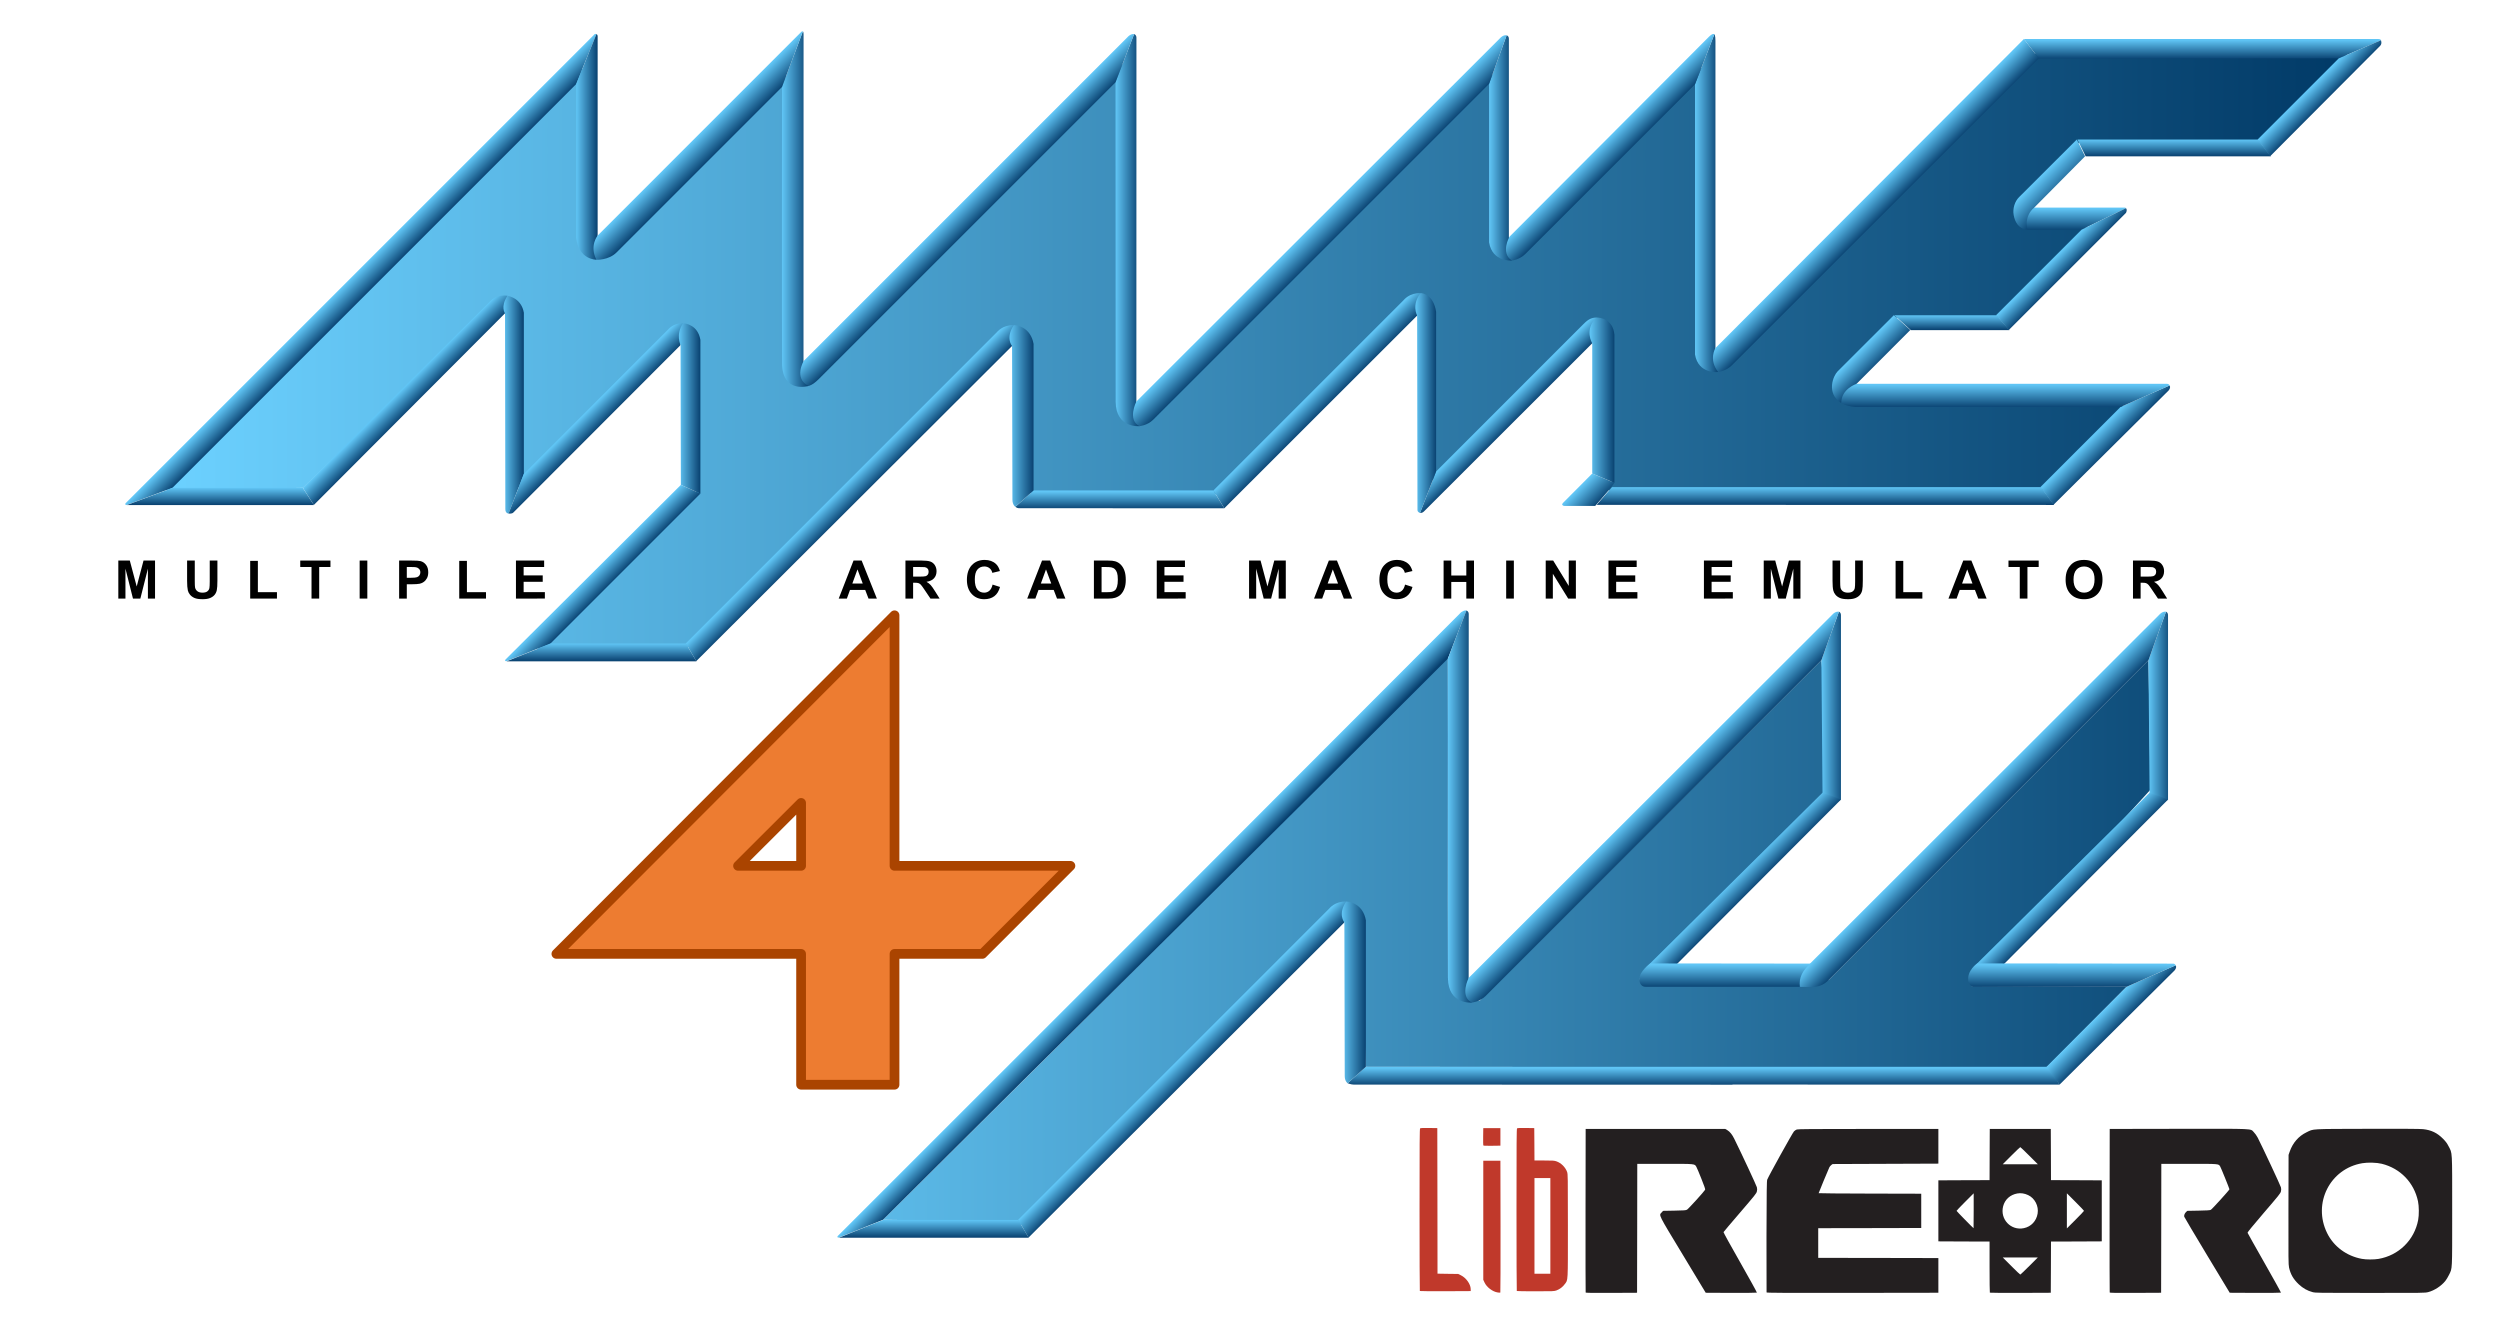 <?xml version="1.0" encoding="UTF-8" standalone="no"?>
<!-- Generator: Adobe Illustrator 16.0.3, SVG Export Plug-In . SVG Version: 6.00 Build 0)  -->

<svg
   xmlns:dc="http://purl.org/dc/elements/1.1/"
   xmlns:cc="http://creativecommons.org/ns#"
   xmlns:rdf="http://www.w3.org/1999/02/22-rdf-syntax-ns#"
   xmlns:svg="http://www.w3.org/2000/svg"
   xmlns="http://www.w3.org/2000/svg"
   xmlns:xlink="http://www.w3.org/1999/xlink"
   xmlns:sodipodi="http://sodipodi.sourceforge.net/DTD/sodipodi-0.dtd"
   xmlns:inkscape="http://www.inkscape.org/namespaces/inkscape"
   version="1.1"
   id="TEXT"
   x="0px"
   y="0px"
   width="358.937"
   height="191.317"
   viewBox="0 -0.001 358.937 191.317"
   enable-background="new 0 -0.001 566.929 157.78"
   xml:space="preserve"
   inkscape:version="0.91 r13725"
   sodipodi:docname="lr-mame4all.svg"><defs
     id="defs5611"><linearGradient
       id="SVGID_38_-9"
       gradientUnits="userSpaceOnUse"
       x1="472.92"
       y1="969.51"
       x2="472.92"
       y2="963.708"
       gradientTransform="matrix(0.819,0,0,0.819,-152.583,-533.722)"><stop
         offset="0"
         style="stop-color:#08406F"
         id="stop5537-9" /><stop
         offset="1"
         style="stop-color:#60C5F5"
         id="stop5539-8" /></linearGradient><linearGradient
       id="SVGID_37_-2"
       gradientUnits="userSpaceOnUse"
       x1="440.637"
       y1="959.675"
       x2="436.219"
       y2="955.257"
       gradientTransform="matrix(0.819,0,0,0.819,91.417,-534.424)"><stop
         offset="0"
         style="stop-color:#08406F"
         id="stop5530-2" /><stop
         offset="1"
         style="stop-color:#60C5F5"
         id="stop5532-1" /></linearGradient><linearGradient
       id="SVGID_36_-6"
       gradientUnits="userSpaceOnUse"
       x1="374.97"
       y1="967.807"
       x2="368.725"
       y2="967.807"
       gradientTransform="matrix(0.819,0,0,0.819,91.417,-534.424)"><stop
         offset="0"
         style="stop-color:#08406F"
         id="stop5523-0" /><stop
         offset="1"
         style="stop-color:#60C5F5"
         id="stop5525-1" /></linearGradient><linearGradient
       id="SVGID_35_-3"
       gradientUnits="userSpaceOnUse"
       x1="330.304"
       y1="968.519"
       x2="325.092"
       y2="968.519"
       gradientTransform="matrix(0.819,0,0,0.819,91.417,-534.424)"><stop
         offset="0"
         style="stop-color:#08406F"
         id="stop5516-8" /><stop
         offset="1"
         style="stop-color:#60C5F5"
         id="stop5518-7" /></linearGradient><linearGradient
       id="SVGID_34_-6"
       gradientUnits="userSpaceOnUse"
       x1="229.457"
       y1="971.769"
       x2="223.419"
       y2="971.769"
       gradientTransform="matrix(0.819,0,0,0.819,-18.583,-534.424)"><stop
         offset="0"
         style="stop-color:#08406F"
         id="stop5509-9" /><stop
         offset="1"
         style="stop-color:#60C5F5"
         id="stop5511-2" /></linearGradient><linearGradient
       id="SVGID_33_-8"
       gradientUnits="userSpaceOnUse"
       x1="370.804"
       y1="993.64"
       x2="366.381"
       y2="989.217"
       gradientTransform="matrix(0.819,0,0,0.819,91.417,-534.424)"><stop
         offset="0"
         style="stop-color:#08406F"
         id="stop5502-2" /><stop
         offset="1"
         style="stop-color:#60C5F5"
         id="stop5504-3" /></linearGradient><linearGradient
       id="SVGID_32_-7"
       gradientUnits="userSpaceOnUse"
       x1="349.889"
       y1="973.085"
       x2="346.38"
       y2="969.576"
       gradientTransform="matrix(0.819,0,0,0.819,92.347,-616.749)"><stop
         offset="0"
         style="stop-color:#08406F"
         id="stop5495-6" /><stop
         offset="1"
         style="stop-color:#60C5F5"
         id="stop5497-8" /></linearGradient><linearGradient
       id="SVGID_31_-1"
       gradientUnits="userSpaceOnUse"
       x1="303.028"
       y1="969.14"
       x2="299.387"
       y2="965.499"
       gradientTransform="matrix(0.818,0,0,0.773,-7.328,-517.561)"><stop
         offset="0"
         style="stop-color:#08406F"
         id="stop5488-3" /><stop
         offset="1"
         style="stop-color:#60C5F5"
         id="stop5490-0" /></linearGradient><linearGradient
       id="SVGID_30_-9"
       gradientUnits="userSpaceOnUse"
       x1="185.977"
       y1="992.33"
       x2="182.335"
       y2="988.688"
       gradientTransform="matrix(0.819,0,0,0.819,-18.583,-534.424)"><stop
         offset="0"
         style="stop-color:#08406F"
         id="stop5481-0" /><stop
         offset="1"
         style="stop-color:#60C5F5"
         id="stop5483-7" /></linearGradient><linearGradient
       id="SVGID_29_-9"
       gradientUnits="userSpaceOnUse"
       x1="486.859"
       y1="916.649"
       x2="481.745"
       y2="911.535"
       gradientTransform="matrix(0.819,0,0,0.819,91.417,-534.424)"><stop
         offset="0"
         style="stop-color:#08406F"
         id="stop5474-7" /><stop
         offset="1"
         style="stop-color:#60C5F5"
         id="stop5476-7" /></linearGradient><linearGradient
       id="SVGID_28_-4"
       gradientUnits="userSpaceOnUse"
       x1="441.837"
       y1="921.613"
       x2="437.555"
       y2="917.331"
       gradientTransform="matrix(0.819,0,0,0.819,44.44,-525.354)"><stop
         offset="0"
         style="stop-color:#08406F"
         id="stop5467-8" /><stop
         offset="1"
         style="stop-color:#60C5F5"
         id="stop5469-2" /></linearGradient><linearGradient
       id="SVGID_27_-8"
       gradientUnits="userSpaceOnUse"
       x1="499.808"
       y1="979.377"
       x2="495.849"
       y2="975.417"
       gradientTransform="matrix(0.819,0,0,0.819,-152.583,-533.722)"><stop
         offset="0"
         style="stop-color:#08406F"
         id="stop5460-8" /><stop
         offset="1"
         style="stop-color:#60C5F5"
         id="stop5462-6" /></linearGradient><linearGradient
       id="SVGID_26_-6"
       gradientUnits="userSpaceOnUse"
       x1="488.738"
       y1="935.265"
       x2="485.282"
       y2="931.809"
       gradientTransform="matrix(0.819,0,0,0.819,91.417,-534.424)"><stop
         offset="0"
         style="stop-color:#08406F"
         id="stop5453-2" /><stop
         offset="1"
         style="stop-color:#60C5F5"
         id="stop5455-0" /></linearGradient><linearGradient
       id="SVGID_25_-5"
       gradientUnits="userSpaceOnUse"
       x1="376.971"
       y1="906.861"
       x2="372.763"
       y2="902.653"
       gradientTransform="matrix(0.819,0,0,0.819,-10.676,-544.424)"><stop
         offset="0"
         style="stop-color:#08406F"
         id="stop5446-3" /><stop
         offset="1"
         style="stop-color:#60C5F5"
         id="stop5448-8" /></linearGradient><linearGradient
       id="SVGID_24_-5"
       gradientUnits="userSpaceOnUse"
       x1="304.316"
       y1="927.81"
       x2="299.932"
       y2="923.426"
       gradientTransform="matrix(0.819,0,0,0.819,-18.583,-534.424)"><stop
         offset="0"
         style="stop-color:#08406F"
         id="stop5439-8" /><stop
         offset="1"
         style="stop-color:#60C5F5"
         id="stop5441-6" /></linearGradient><linearGradient
       id="SVGID_23_-7"
       gradientUnits="userSpaceOnUse"
       x1="215.846"
       y1="922.321"
       x2="211.688"
       y2="918.164"
       gradientTransform="matrix(0.819,0,0,0.819,-18.583,-534.424)"><stop
         offset="0"
         style="stop-color:#08406F"
         id="stop5432-9" /><stop
         offset="1"
         style="stop-color:#60C5F5"
         id="stop5434-4" /></linearGradient><linearGradient
       id="SVGID_22_-1"
       gradientUnits="userSpaceOnUse"
       x1="148.777"
       y1="907.01"
       x2="144.289"
       y2="902.522"
       gradientTransform="matrix(0.819,0,0,0.819,-18.583,-534.424)"><stop
         offset="0"
         style="stop-color:#08406F"
         id="stop5425-8" /><stop
         offset="1"
         style="stop-color:#60C5F5"
         id="stop5427-5" /></linearGradient><linearGradient
       id="SVGID_21_-8"
       gradientUnits="userSpaceOnUse"
       x1="145.994"
       y1="969.879"
       x2="140.596"
       y2="969.879"
       gradientTransform="matrix(0.819,0,0,0.819,-18.583,-534.424)"><stop
         offset="0"
         style="stop-color:#08406F"
         id="stop5418-4" /><stop
         offset="1"
         style="stop-color:#60C5F5"
         id="stop5420-2" /></linearGradient><linearGradient
       id="SVGID_19_-4"
       gradientUnits="userSpaceOnUse"
       x1="121.249"
       y1="973.838"
       x2="117.696"
       y2="970.286"
       gradientTransform="matrix(0.819,0,0,0.819,-18.583,-534.424)"><stop
         offset="0"
         style="stop-color:#08406F"
         id="stop5404-0" /><stop
         offset="1"
         style="stop-color:#60C5F5"
         id="stop5406-1" /></linearGradient><linearGradient
       id="SVGID_18_-3"
       gradientUnits="userSpaceOnUse"
       x1="101.765"
       y1="968.938"
       x2="96.654"
       y2="968.938"
       gradientTransform="matrix(0.819,0,0,0.819,-18.583,-534.424)"><stop
         offset="0"
         style="stop-color:#08406F"
         id="stop5397-4" /><stop
         offset="1"
         style="stop-color:#60C5F5"
         id="stop5399-0" /></linearGradient><linearGradient
       id="SVGID_17_-1"
       gradientUnits="userSpaceOnUse"
       x1="400.96"
       y1="918.446"
       x2="395.164"
       y2="918.446"
       gradientTransform="matrix(0.819,0,0,0.819,91.417,-534.424)"><stop
         offset="0"
         style="stop-color:#08406F"
         id="stop5390-6" /><stop
         offset="1"
         style="stop-color:#60C5F5"
         id="stop5392-1" /></linearGradient><linearGradient
       id="SVGID_16_-1"
       gradientUnits="userSpaceOnUse"
       x1="349.277"
       y1="904.625"
       x2="343.576"
       y2="904.625"
       gradientTransform="matrix(0.819,0,0,0.819,-18.583,-534.424)"><stop
         offset="0"
         style="stop-color:#08406F"
         id="stop5383-0" /><stop
         offset="1"
         style="stop-color:#60C5F5"
         id="stop5385-4" /></linearGradient><linearGradient
       id="SVGID_15_-5"
       gradientUnits="userSpaceOnUse"
       x1="255.988"
       y1="925.216"
       x2="249.995"
       y2="925.216"
       gradientTransform="matrix(0.819,0,0,0.819,-18.583,-534.424)"><stop
         offset="0"
         style="stop-color:#08406F"
         id="stop5376-4" /><stop
         offset="1"
         style="stop-color:#60C5F5"
         id="stop5378-5" /></linearGradient><linearGradient
       id="SVGID_14_-3"
       gradientUnits="userSpaceOnUse"
       x1="173.081"
       y1="919.961"
       x2="166.421"
       y2="919.961"
       gradientTransform="matrix(0.819,0,0,0.819,-18.583,-534.424)"><stop
         offset="0"
         style="stop-color:#08406F"
         id="stop5369-5" /><stop
         offset="1"
         style="stop-color:#60C5F5"
         id="stop5371-5" /></linearGradient><linearGradient
       id="SVGID_13_-3"
       gradientUnits="userSpaceOnUse"
       x1="120.255"
       y1="904.369"
       x2="114.889"
       y2="904.369"
       gradientTransform="matrix(0.819,0,0,0.819,-18.583,-534.424)"><stop
         offset="0"
         style="stop-color:#08406F"
         id="stop5362-2" /><stop
         offset="1"
         style="stop-color:#60C5F5"
         id="stop5364-6" /></linearGradient><linearGradient
       id="SVGID_11_-4"
       gradientUnits="userSpaceOnUse"
       x1="490.161"
       y1="925.111"
       x2="490.161"
       y2="919.557"
       gradientTransform="matrix(0.819,0,0,0.819,-18.583,-534.424)"><stop
         offset="0"
         style="stop-color:#08406F"
         id="stop5348-3" /><stop
         offset="1"
         style="stop-color:#60C5F5"
         id="stop5350-3" /></linearGradient><linearGradient
       id="linearGradient6314"
       gradientUnits="userSpaceOnUse"
       x1="459.37"
       y1="950.231"
       x2="459.37"
       y2="946.512"
       gradientTransform="translate(-0.18,-875.41)"><stop
         offset="0"
         style="stop-color:#08406F"
         id="stop5341-4" /><stop
         offset="1"
         style="stop-color:#60C5F5"
         id="stop5343-5" /></linearGradient><linearGradient
       id="linearGradient6318"
       gradientUnits="userSpaceOnUse"
       x1="515.013"
       y1="906.715"
       x2="515.013"
       y2="902.505"
       gradientTransform="translate(-0.18,-875.41)"><stop
         offset="0"
         style="stop-color:#08406F"
         id="stop5334-6" /><stop
         offset="1"
         style="stop-color:#60C5F5"
         id="stop5336-7" /></linearGradient><linearGradient
       id="SVGID_7_-7"
       gradientUnits="userSpaceOnUse"
       x1="251.065"
       y1="994.894"
       x2="251.065"
       y2="990.416"
       gradientTransform="matrix(1.508,0,0,0.819,-173.695,-534.424)"><stop
         offset="0"
         style="stop-color:#08406F"
         id="stop5320-6" /><stop
         offset="1"
         style="stop-color:#60C5F5"
         id="stop5322-3" /></linearGradient><linearGradient
       id="linearGradient6325"
       gradientUnits="userSpaceOnUse"
       x1="427.694"
       y1="994.023"
       x2="427.694"
       y2="989.557"
       gradientTransform="translate(-0.18,-875.41)"><stop
         offset="0"
         style="stop-color:#08406F"
         id="stop5313-0" /><stop
         offset="1"
         style="stop-color:#60C5F5"
         id="stop5315-0" /></linearGradient><linearGradient
       id="linearGradient6329"
       gradientUnits="userSpaceOnUse"
       x1="121.186"
       y1="1033.182"
       x2="121.186"
       y2="1028.725"
       gradientTransform="translate(-0.18,-875.41)"><stop
         offset="0"
         style="stop-color:#08406F"
         id="stop5306-9" /><stop
         offset="1"
         style="stop-color:#60C5F5"
         id="stop5308-9" /></linearGradient><linearGradient
       id="SVGID_3_-3"
       gradientUnits="userSpaceOnUse"
       x1="123.295"
       y1="1013.91"
       x2="119.67"
       y2="1010.285"
       gradientTransform="matrix(0.819,0,0,0.819,-18.583,-534.423)"><stop
         offset="0"
         style="stop-color:#08406F"
         id="stop5292-4" /><stop
         offset="1"
         style="stop-color:#60C5F5"
         id="stop5294-5" /></linearGradient><linearGradient
       inkscape:collect="always"
       xlink:href="#SVGID_5_"
       id="linearGradient6392"
       gradientUnits="userSpaceOnUse"
       gradientTransform="translate(-0.18,-875.41)"
       x1="121.186"
       y1="1033.182"
       x2="121.186"
       y2="1028.725" /><linearGradient
       id="SVGID_16_-1-2"
       gradientUnits="userSpaceOnUse"
       x1="349.277"
       y1="904.625"
       x2="343.576"
       y2="904.625"
       gradientTransform="matrix(0.819,0,0,0.819,45.223,-535.015)"><stop
         offset="0"
         style="stop-color:#08406F"
         id="stop5383-0-8" /><stop
         offset="1"
         style="stop-color:#60C5F5"
         id="stop5385-4-0" /></linearGradient><linearGradient
       id="SVGID_24_-5-1"
       gradientUnits="userSpaceOnUse"
       x1="304.316"
       y1="927.81"
       x2="299.932"
       y2="923.426"
       gradientTransform="matrix(0.819,0,0,0.819,45.223,-535.015)"><stop
         offset="0"
         style="stop-color:#08406F"
         id="stop5439-8-7" /><stop
         offset="1"
         style="stop-color:#60C5F5"
         id="stop5441-6-6" /></linearGradient><linearGradient
       id="SVGID_31_-1-3"
       gradientUnits="userSpaceOnUse"
       x1="303.028"
       y1="969.14"
       x2="299.387"
       y2="965.499"
       gradientTransform="matrix(0.819,0,0,0.819,45.223,-535.015)"><stop
         offset="0"
         style="stop-color:#08406F"
         id="stop5488-3-7" /><stop
         offset="1"
         style="stop-color:#60C5F5"
         id="stop5490-0-3" /></linearGradient><linearGradient
       id="SVGID_24_-5-2"
       gradientUnits="userSpaceOnUse"
       x1="304.316"
       y1="927.81"
       x2="299.932"
       y2="923.426"
       gradientTransform="matrix(0.819,0,0,0.819,-114.023,-515.894)"><stop
         offset="0"
         style="stop-color:#08406F"
         id="stop5439-8-76" /><stop
         offset="1"
         style="stop-color:#60C5F5"
         id="stop5441-6-0" /></linearGradient><linearGradient
       id="SVGID_3_-38"
       gradientUnits="userSpaceOnUse"
       x1="123.295"
       y1="1013.91"
       x2="119.67"
       y2="1010.285"
       gradientTransform="matrix(0.819,0,0,0.819,153.288,-590.296)"><stop
         offset="0"
         style="stop-color:#08406F"
         id="stop5292-9" /><stop
         offset="1"
         style="stop-color:#60C5F5"
         id="stop5294-0" /></linearGradient><linearGradient
       id="SVGID_3_-3-1"
       gradientUnits="userSpaceOnUse"
       x1="123.295"
       y1="1013.91"
       x2="119.67"
       y2="1010.285"
       gradientTransform="matrix(0.819,0,0,0.819,86.716,-562.894)"><stop
         offset="0"
         style="stop-color:#08406F"
         id="stop5292-4-6" /><stop
         offset="1"
         style="stop-color:#60C5F5"
         id="stop5294-5-6" /></linearGradient><linearGradient
       id="SVGID_30_-9-3"
       gradientUnits="userSpaceOnUse"
       x1="185.977"
       y1="992.33"
       x2="182.335"
       y2="988.688"
       gradientTransform="matrix(0.819,0,0,0.819,86.716,-562.894)"><stop
         offset="0"
         style="stop-color:#08406F"
         id="stop5481-0-4" /><stop
         offset="1"
         style="stop-color:#60C5F5"
         id="stop5483-7-7" /></linearGradient><linearGradient
       inkscape:collect="always"
       xlink:href="#SVGID_16_-1"
       id="linearGradient4554"
       gradientUnits="userSpaceOnUse"
       gradientTransform="matrix(0.819,0,0,0.819,48.498,-534.424)"
       x1="349.277"
       y1="904.625"
       x2="343.576"
       y2="904.625" /><linearGradient
       inkscape:collect="always"
       xlink:href="#SVGID_24_-5"
       id="linearGradient4556"
       gradientUnits="userSpaceOnUse"
       gradientTransform="matrix(0.819,0,0,0.819,48.498,-534.424)"
       x1="304.316"
       y1="927.81"
       x2="299.932"
       y2="923.426" /><linearGradient
       inkscape:collect="always"
       xlink:href="#SVGID_30_-9-3"
       id="linearGradient4558"
       gradientUnits="userSpaceOnUse"
       gradientTransform="matrix(0.819,0,0,0.819,153.798,-562.894)"
       x1="185.977"
       y1="992.33"
       x2="182.335"
       y2="988.688" /><linearGradient
       inkscape:collect="always"
       xlink:href="#SVGID_27_-8"
       id="linearGradient4560"
       gradientUnits="userSpaceOnUse"
       gradientTransform="matrix(0.819,0,0,0.819,-85.502,-533.722)"
       x1="499.808"
       y1="979.377"
       x2="495.849"
       y2="975.417" /><linearGradient
       inkscape:collect="always"
       xlink:href="#SVGID_38_-9"
       id="linearGradient4562"
       gradientUnits="userSpaceOnUse"
       gradientTransform="matrix(0.819,0,0,0.819,-85.502,-533.722)"
       x1="472.92"
       y1="969.51"
       x2="472.92"
       y2="963.708" /><linearGradient
       inkscape:collect="always"
       xlink:href="#SVGID_16_-1"
       id="linearGradient4835"
       gradientUnits="userSpaceOnUse"
       gradientTransform="matrix(0.819,0,0,0.819,-18.583,-534.424)"
       x1="349.277"
       y1="904.625"
       x2="343.576"
       y2="904.625" /><linearGradient
       inkscape:collect="always"
       xlink:href="#SVGID_24_-5"
       id="linearGradient4837"
       gradientUnits="userSpaceOnUse"
       gradientTransform="matrix(0.819,0,0,0.819,-18.583,-534.424)"
       x1="304.316"
       y1="927.81"
       x2="299.932"
       y2="923.426" /><linearGradient
       inkscape:collect="always"
       xlink:href="#SVGID_30_-9-3"
       id="linearGradient4839"
       gradientUnits="userSpaceOnUse"
       gradientTransform="matrix(0.819,0,0,0.819,86.716,-562.894)"
       x1="185.977"
       y1="992.33"
       x2="182.335"
       y2="988.688" /><linearGradient
       inkscape:collect="always"
       xlink:href="#SVGID_38_-9"
       id="linearGradient4841"
       gradientUnits="userSpaceOnUse"
       gradientTransform="matrix(0.819,0,0,0.819,-152.583,-533.722)"
       x1="472.92"
       y1="969.51"
       x2="472.92"
       y2="963.708" /><linearGradient
       id="linearGradient4864"
       gradientUnits="userSpaceOnUse"
       x1="558.128"
       y1="955.598"
       x2="11.77"
       y2="955.598"
       gradientTransform="translate(-0.18,-875.41)"><stop
         offset="0"
         style="stop-color:#013A67"
         id="stop5278-2" /><stop
         offset="1"
         style="stop-color:#6CD1FF"
         id="stop5280-8" /></linearGradient><linearGradient
       id="SVGID_1_-1"
       gradientUnits="userSpaceOnUse"
       x1="558.128"
       y1="955.598"
       x2="11.77"
       y2="955.598"
       gradientTransform="translate(-69.187,-1066.544)"><stop
         offset="0"
         style="stop-color:#013A67"
         id="stop5278-9" /><stop
         offset="1"
         style="stop-color:#6CD1FF"
         id="stop5280-9" /></linearGradient><linearGradient
       inkscape:collect="always"
       xlink:href="#SVGID_1_"
       id="linearGradient4995"
       gradientUnits="userSpaceOnUse"
       gradientTransform="translate(-0.18,-875.41)"
       x1="558.128"
       y1="955.598"
       x2="11.77"
       y2="955.598" /><linearGradient
       inkscape:collect="always"
       xlink:href="#SVGID_5_"
       id="linearGradient4997"
       gradientUnits="userSpaceOnUse"
       gradientTransform="translate(-0.18,-875.41)"
       x1="121.186"
       y1="1033.182"
       x2="121.186"
       y2="1028.725" /><linearGradient
       inkscape:collect="always"
       xlink:href="#SVGID_1_"
       id="linearGradient4999"
       gradientUnits="userSpaceOnUse"
       gradientTransform="translate(-0.18,-875.41)"
       x1="376.416"
       y1="955.598"
       x2="11.77"
       y2="955.598" /></defs><sodipodi:namedview
     pagecolor="#ffffff"
     bordercolor="#666666"
     borderopacity="1"
     objecttolerance="10"
     gridtolerance="10"
     guidetolerance="10"
     inkscape:pageopacity="0"
     inkscape:pageshadow="2"
     inkscape:window-width="1920"
     inkscape:window-height="1137"
     id="namedview5609"
     showgrid="false"
     inkscape:zoom="1.6344545"
     inkscape:cx="207.40165"
     inkscape:cy="-58.145779"
     inkscape:window-x="-8"
     inkscape:window-y="-8"
     inkscape:window-maximized="1"
     inkscape:current-layer="TEXT"
     showguides="false"
     inkscape:object-paths="true"
     inkscape:object-nodes="true"
     inkscape:snap-smooth-nodes="true"
     fit-margin-top="0"
     fit-margin-left="0"
     fit-margin-right="0"
     fit-margin-bottom="0" /><linearGradient
     id="SVGID_1_"
     gradientUnits="userSpaceOnUse"
     x1="558.128"
     y1="955.598"
     x2="11.77"
     y2="955.598"
     gradientTransform="translate(-0.18,-875.41)"><stop
       offset="0"
       style="stop-color:#013A67"
       id="stop5278" /><stop
       offset="1"
       style="stop-color:#6CD1FF"
       id="stop5280" /></linearGradient><linearGradient
     id="SVGID_2_"
     gradientUnits="userSpaceOnUse"
     x1="64.71"
     y1="938.789"
     x2="60.765"
     y2="934.845"
     gradientTransform="matrix(0.819,0,0,0.819,100.437,-690.315)"><stop
       offset="0"
       style="stop-color:#08406F"
       id="stop5285" /><stop
       offset="1"
       style="stop-color:#60C5F5"
       id="stop5287" /></linearGradient><linearGradient
     id="SVGID_3_"
     gradientUnits="userSpaceOnUse"
     x1="123.295"
     y1="1013.91"
     x2="119.67"
     y2="1010.285"
     gradientTransform="matrix(0.819,0,0,0.819,100.437,-690.315)"><stop
       offset="0"
       style="stop-color:#08406F"
       id="stop5292" /><stop
       offset="1"
       style="stop-color:#60C5F5"
       id="stop5294" /></linearGradient><linearGradient
     id="SVGID_4_"
     gradientUnits="userSpaceOnUse"
     x1="25.724"
     y1="994.051"
     x2="25.724"
     y2="989.738"
     gradientTransform="translate(-0.18,-875.41)"><stop
       offset="0"
       style="stop-color:#08406F"
       id="stop5299" /><stop
       offset="1"
       style="stop-color:#60C5F5"
       id="stop5301" /></linearGradient><linearGradient
     id="SVGID_5_"
     gradientUnits="userSpaceOnUse"
     x1="121.186"
     y1="1033.182"
     x2="121.186"
     y2="1028.725"
     gradientTransform="translate(-0.18,-875.41)"><stop
       offset="0"
       style="stop-color:#08406F"
       id="stop5306" /><stop
       offset="1"
       style="stop-color:#60C5F5"
       id="stop5308" /></linearGradient><linearGradient
     id="SVGID_6_"
     gradientUnits="userSpaceOnUse"
     x1="427.694"
     y1="994.023"
     x2="427.694"
     y2="989.557"
     gradientTransform="translate(-0.18,-875.41)"><stop
       offset="0"
       style="stop-color:#08406F"
       id="stop5313" /><stop
       offset="1"
       style="stop-color:#60C5F5"
       id="stop5315" /></linearGradient><linearGradient
     id="SVGID_7_"
     gradientUnits="userSpaceOnUse"
     x1="251.065"
     y1="994.894"
     x2="251.065"
     y2="990.416"
     gradientTransform="matrix(0.819,0,0,0.819,100.437,-690.315)"><stop
       offset="0"
       style="stop-color:#08406F"
       id="stop5320" /><stop
       offset="1"
       style="stop-color:#60C5F5"
       id="stop5322" /></linearGradient><linearGradient
     id="SVGID_8_"
     gradientUnits="userSpaceOnUse"
     x1="522.281"
     y1="882.188"
     x2="522.281"
     y2="877.324"
     gradientTransform="matrix(0.819,0,0,0.819,100.437,-690.315)"><stop
       offset="0"
       style="stop-color:#08406F"
       id="stop5327" /><stop
       offset="1"
       style="stop-color:#60C5F5"
       id="stop5329" /></linearGradient><linearGradient
     id="SVGID_9_"
     gradientUnits="userSpaceOnUse"
     x1="515.013"
     y1="906.715"
     x2="515.013"
     y2="902.505"
     gradientTransform="translate(-0.18,-875.41)"><stop
       offset="0"
       style="stop-color:#08406F"
       id="stop5334" /><stop
       offset="1"
       style="stop-color:#60C5F5"
       id="stop5336" /></linearGradient><linearGradient
     id="SVGID_10_"
     gradientUnits="userSpaceOnUse"
     x1="459.37"
     y1="950.231"
     x2="459.37"
     y2="946.512"
     gradientTransform="translate(-0.18,-875.41)"><stop
       offset="0"
       style="stop-color:#08406F"
       id="stop5341" /><stop
       offset="1"
       style="stop-color:#60C5F5"
       id="stop5343" /></linearGradient><linearGradient
     id="SVGID_11_"
     gradientUnits="userSpaceOnUse"
     x1="490.161"
     y1="925.111"
     x2="490.161"
     y2="919.557"
     gradientTransform="matrix(0.819,0,0,0.819,100.437,-690.315)"><stop
       offset="0"
       style="stop-color:#08406F"
       id="stop5348" /><stop
       offset="1"
       style="stop-color:#60C5F5"
       id="stop5350" /></linearGradient><linearGradient
     id="SVGID_12_"
     gradientUnits="userSpaceOnUse"
     x1="74.389"
     y1="968.825"
     x2="70.846"
     y2="965.282"
     gradientTransform="matrix(0.819,0,0,0.819,100.437,-690.315)"><stop
       offset="0"
       style="stop-color:#08406F"
       id="stop5355" /><stop
       offset="1"
       style="stop-color:#60C5F5"
       id="stop5357" /></linearGradient><linearGradient
     id="SVGID_13_"
     gradientUnits="userSpaceOnUse"
     x1="120.255"
     y1="904.369"
     x2="114.889"
     y2="904.369"
     gradientTransform="matrix(0.819,0,0,0.819,100.437,-690.315)"><stop
       offset="0"
       style="stop-color:#08406F"
       id="stop5362" /><stop
       offset="1"
       style="stop-color:#60C5F5"
       id="stop5364" /></linearGradient><linearGradient
     id="SVGID_14_"
     gradientUnits="userSpaceOnUse"
     x1="173.081"
     y1="919.961"
     x2="166.421"
     y2="919.961"
     gradientTransform="matrix(0.819,0,0,0.819,100.437,-690.315)"><stop
       offset="0"
       style="stop-color:#08406F"
       id="stop5369" /><stop
       offset="1"
       style="stop-color:#60C5F5"
       id="stop5371" /></linearGradient><linearGradient
     id="SVGID_15_"
     gradientUnits="userSpaceOnUse"
     x1="255.988"
     y1="925.216"
     x2="249.995"
     y2="925.216"
     gradientTransform="matrix(0.819,0,0,0.819,100.437,-690.315)"><stop
       offset="0"
       style="stop-color:#08406F"
       id="stop5376" /><stop
       offset="1"
       style="stop-color:#60C5F5"
       id="stop5378" /></linearGradient><linearGradient
     id="SVGID_16_"
     gradientUnits="userSpaceOnUse"
     x1="349.277"
     y1="904.625"
     x2="343.576"
     y2="904.625"
     gradientTransform="matrix(0.819,0,0,0.819,100.437,-690.315)"><stop
       offset="0"
       style="stop-color:#08406F"
       id="stop5383" /><stop
       offset="1"
       style="stop-color:#60C5F5"
       id="stop5385" /></linearGradient><linearGradient
     id="SVGID_17_"
     gradientUnits="userSpaceOnUse"
     x1="400.96"
     y1="918.446"
     x2="395.164"
     y2="918.446"
     gradientTransform="matrix(0.819,0,0,0.819,100.437,-690.315)"><stop
       offset="0"
       style="stop-color:#08406F"
       id="stop5390" /><stop
       offset="1"
       style="stop-color:#60C5F5"
       id="stop5392" /></linearGradient><linearGradient
     id="SVGID_18_"
     gradientUnits="userSpaceOnUse"
     x1="101.765"
     y1="968.938"
     x2="96.654"
     y2="968.938"
     gradientTransform="matrix(0.819,0,0,0.819,100.437,-690.315)"><stop
       offset="0"
       style="stop-color:#08406F"
       id="stop5397" /><stop
       offset="1"
       style="stop-color:#60C5F5"
       id="stop5399" /></linearGradient><linearGradient
     id="SVGID_19_"
     gradientUnits="userSpaceOnUse"
     x1="121.249"
     y1="973.838"
     x2="117.696"
     y2="970.286"
     gradientTransform="matrix(0.819,0,0,0.819,100.437,-690.315)"><stop
       offset="0"
       style="stop-color:#08406F"
       id="stop5404" /><stop
       offset="1"
       style="stop-color:#60C5F5"
       id="stop5406" /></linearGradient><linearGradient
     id="SVGID_20_"
     gradientUnits="userSpaceOnUse"
     x1="553.436"
     y1="892.5"
     x2="549.767"
     y2="888.831"
     gradientTransform="matrix(0.819,0,0,0.819,100.437,-690.315)"><stop
       offset="0"
       style="stop-color:#08406F"
       id="stop5411" /><stop
       offset="1"
       style="stop-color:#60C5F5"
       id="stop5413" /></linearGradient><linearGradient
     id="SVGID_21_"
     gradientUnits="userSpaceOnUse"
     x1="145.994"
     y1="969.879"
     x2="140.596"
     y2="969.879"
     gradientTransform="matrix(0.819,0,0,0.819,100.437,-690.315)"><stop
       offset="0"
       style="stop-color:#08406F"
       id="stop5418" /><stop
       offset="1"
       style="stop-color:#60C5F5"
       id="stop5420" /></linearGradient><linearGradient
     id="SVGID_22_"
     gradientUnits="userSpaceOnUse"
     x1="148.777"
     y1="907.01"
     x2="144.289"
     y2="902.522"
     gradientTransform="matrix(0.819,0,0,0.819,100.437,-690.315)"><stop
       offset="0"
       style="stop-color:#08406F"
       id="stop5425" /><stop
       offset="1"
       style="stop-color:#60C5F5"
       id="stop5427" /></linearGradient><linearGradient
     id="SVGID_23_"
     gradientUnits="userSpaceOnUse"
     x1="215.846"
     y1="922.321"
     x2="211.688"
     y2="918.164"
     gradientTransform="matrix(0.819,0,0,0.819,100.437,-690.315)"><stop
       offset="0"
       style="stop-color:#08406F"
       id="stop5432" /><stop
       offset="1"
       style="stop-color:#60C5F5"
       id="stop5434" /></linearGradient><linearGradient
     id="SVGID_24_"
     gradientUnits="userSpaceOnUse"
     x1="304.316"
     y1="927.81"
     x2="299.932"
     y2="923.426"
     gradientTransform="matrix(0.819,0,0,0.819,100.437,-690.315)"><stop
       offset="0"
       style="stop-color:#08406F"
       id="stop5439" /><stop
       offset="1"
       style="stop-color:#60C5F5"
       id="stop5441" /></linearGradient><linearGradient
     id="SVGID_25_"
     gradientUnits="userSpaceOnUse"
     x1="376.971"
     y1="906.861"
     x2="372.763"
     y2="902.653"
     gradientTransform="matrix(0.819,0,0,0.819,100.437,-690.315)"><stop
       offset="0"
       style="stop-color:#08406F"
       id="stop5446" /><stop
       offset="1"
       style="stop-color:#60C5F5"
       id="stop5448" /></linearGradient><linearGradient
     id="SVGID_26_"
     gradientUnits="userSpaceOnUse"
     x1="488.738"
     y1="935.265"
     x2="485.282"
     y2="931.809"
     gradientTransform="matrix(0.819,0,0,0.819,100.437,-690.315)"><stop
       offset="0"
       style="stop-color:#08406F"
       id="stop5453" /><stop
       offset="1"
       style="stop-color:#60C5F5"
       id="stop5455" /></linearGradient><linearGradient
     id="SVGID_27_"
     gradientUnits="userSpaceOnUse"
     x1="499.808"
     y1="979.377"
     x2="495.849"
     y2="975.417"
     gradientTransform="matrix(0.819,0,0,0.819,100.437,-690.315)"><stop
       offset="0"
       style="stop-color:#08406F"
       id="stop5460" /><stop
       offset="1"
       style="stop-color:#60C5F5"
       id="stop5462" /></linearGradient><linearGradient
     id="SVGID_28_"
     gradientUnits="userSpaceOnUse"
     x1="441.837"
     y1="921.613"
     x2="437.555"
     y2="917.331"
     gradientTransform="matrix(0.819,0,0,0.819,100.437,-690.315)"><stop
       offset="0"
       style="stop-color:#08406F"
       id="stop5467" /><stop
       offset="1"
       style="stop-color:#60C5F5"
       id="stop5469" /></linearGradient><linearGradient
     id="SVGID_29_"
     gradientUnits="userSpaceOnUse"
     x1="486.859"
     y1="916.649"
     x2="481.745"
     y2="911.535"
     gradientTransform="matrix(0.819,0,0,0.819,100.437,-690.315)"><stop
       offset="0"
       style="stop-color:#08406F"
       id="stop5474" /><stop
       offset="1"
       style="stop-color:#60C5F5"
       id="stop5476" /></linearGradient><linearGradient
     id="SVGID_30_"
     gradientUnits="userSpaceOnUse"
     x1="185.977"
     y1="992.33"
     x2="182.335"
     y2="988.688"
     gradientTransform="matrix(0.819,0,0,0.819,100.437,-690.315)"><stop
       offset="0"
       style="stop-color:#08406F"
       id="stop5481" /><stop
       offset="1"
       style="stop-color:#60C5F5"
       id="stop5483" /></linearGradient><linearGradient
     id="SVGID_31_"
     gradientUnits="userSpaceOnUse"
     x1="303.028"
     y1="969.14"
     x2="299.387"
     y2="965.499"
     gradientTransform="matrix(0.819,0,0,0.819,100.437,-690.315)"><stop
       offset="0"
       style="stop-color:#08406F"
       id="stop5488" /><stop
       offset="1"
       style="stop-color:#60C5F5"
       id="stop5490" /></linearGradient><linearGradient
     id="SVGID_32_"
     gradientUnits="userSpaceOnUse"
     x1="349.889"
     y1="973.085"
     x2="346.38"
     y2="969.576"
     gradientTransform="matrix(0.819,0,0,0.819,100.437,-690.315)"><stop
       offset="0"
       style="stop-color:#08406F"
       id="stop5495" /><stop
       offset="1"
       style="stop-color:#60C5F5"
       id="stop5497" /></linearGradient><linearGradient
     id="SVGID_33_"
     gradientUnits="userSpaceOnUse"
     x1="370.804"
     y1="993.64"
     x2="366.381"
     y2="989.217"
     gradientTransform="matrix(0.819,0,0,0.819,100.437,-690.315)"><stop
       offset="0"
       style="stop-color:#08406F"
       id="stop5502" /><stop
       offset="1"
       style="stop-color:#60C5F5"
       id="stop5504" /></linearGradient><linearGradient
     id="SVGID_34_"
     gradientUnits="userSpaceOnUse"
     x1="229.457"
     y1="971.769"
     x2="223.419"
     y2="971.769"
     gradientTransform="matrix(0.819,0,0,0.819,100.437,-690.315)"><stop
       offset="0"
       style="stop-color:#08406F"
       id="stop5509" /><stop
       offset="1"
       style="stop-color:#60C5F5"
       id="stop5511" /></linearGradient><linearGradient
     id="SVGID_35_"
     gradientUnits="userSpaceOnUse"
     x1="330.304"
     y1="968.519"
     x2="325.092"
     y2="968.519"
     gradientTransform="matrix(0.819,0,0,0.819,100.437,-690.315)"><stop
       offset="0"
       style="stop-color:#08406F"
       id="stop5516" /><stop
       offset="1"
       style="stop-color:#60C5F5"
       id="stop5518" /></linearGradient><linearGradient
     id="SVGID_36_"
     gradientUnits="userSpaceOnUse"
     x1="374.97"
     y1="967.807"
     x2="368.725"
     y2="967.807"
     gradientTransform="matrix(0.819,0,0,0.819,100.437,-690.315)"><stop
       offset="0"
       style="stop-color:#08406F"
       id="stop5523" /><stop
       offset="1"
       style="stop-color:#60C5F5"
       id="stop5525" /></linearGradient><linearGradient
     id="SVGID_37_"
     gradientUnits="userSpaceOnUse"
     x1="440.637"
     y1="959.675"
     x2="436.219"
     y2="955.257"
     gradientTransform="matrix(0.819,0,0,0.819,100.437,-690.315)"><stop
       offset="0"
       style="stop-color:#08406F"
       id="stop5530" /><stop
       offset="1"
       style="stop-color:#60C5F5"
       id="stop5532" /></linearGradient><linearGradient
     id="SVGID_38_"
     gradientUnits="userSpaceOnUse"
     x1="472.92"
     y1="969.51"
     x2="472.92"
     y2="963.708"
     gradientTransform="matrix(0.819,0,0,0.819,100.437,-690.315)"><stop
       offset="0"
       style="stop-color:#08406F"
       id="stop5537" /><stop
       offset="1"
       style="stop-color:#60C5F5"
       id="stop5539" /></linearGradient><g
     id="g5862"><g
       transform="translate(13.786,0)"
       id="g5755"><g
         id="g5112"
         transform="matrix(0.7,0,0,0.7,-19.24,78.51)"><g
           transform="translate(-68.524,-132.154)"
           id="g4868"><polygon
             style="fill:url(#linearGradient4995)"
             points="99.883,114.54 136.035,77.543 144.679,77.543 144.679,115.23 104.892,154.73 143.019,154.165 218.036,78.299 228.14,78.299 228.14,115.57 274.897,115.854 320.115,70.353 328.843,69.786 328.708,112.799 364.839,76.667 373.375,76.667 373.941,113.102 373.203,114.998 482.378,114.998 503.279,93.815 435.398,92.661 434.781,82.809 445.357,71.67 470.968,71.667 493.216,49.133 479.769,48.565 479.769,39.082 491.191,27.662 536.777,27.946 557.949,5.927 479.951,5.642 406.662,79.217 396.4,79.784 396.686,9.001 355.481,51.055 345.625,52.224 345.625,9.374 261.264,92.842 250.775,93.958 251.667,8.077 177.937,82.94 168.255,82.987 167.12,11.089 127.342,51.15 116.278,51.717 116.697,8.939 11.591,114.895 46.209,114.328 91.598,70.276 100.303,70.276 "
             id="polygon5282"
             transform="matrix(0.819,0,0,0.819,100.584,26.424)" /><path
             inkscape:connector-curvature="0"
             style="fill:url(#SVGID_2_)"
             d="m 194.488,37.242 -82.788,82.788 -9.392,3.531 c 0,0 -0.495,0.032 -0.222,-0.364 0,0 96.006,-96.032 96.18,-96.179 0.174,-0.148 0.382,-0.023 0.382,-0.023 l -4.161,10.247 z"
             id="path5289" /><path
             inkscape:connector-curvature="0"
             style="fill:url(#SVGID_3_)"
             d="m 219.969,121.232 -30.718,30.72 -9.059,3.649 c 0,0 -0.472,0.053 -0.193,-0.333 l 35.967,-35.819 4.004,1.783 z"
             id="path5296" /><polygon
             style="fill:url(#SVGID_4_)"
             points="46.209,114.328 48.982,118.641 2.106,118.641 13.603,114.328 "
             id="polygon5303"
             transform="matrix(0.819,0,0,0.819,100.584,26.424)" /><polygon
             style="fill:url(#linearGradient4997)"
             points="142.168,153.314 144.781,157.771 97.23,157.771 108.296,153.314 "
             id="polygon5310"
             transform="matrix(0.819,0,0,0.819,100.584,26.424)" /><polygon
             style="fill:url(#SVGID_6_)"
             points="481.529,114.146 484.787,118.613 370.242,118.584 374.052,114.148 "
             id="polygon5317"
             transform="matrix(0.819,0,0,0.819,100.584,26.424)" /><path
             inkscape:connector-curvature="0"
             style="fill:url(#SVGID_7_)"
             d="m 327.42,124.251 -42.188,-0.024 c -0.273,0.004 -0.663,-0.274 -0.663,-0.274 l 3.734,-3.369 36.888,0 2.229,3.667 z"
             id="path5324" /><path
             inkscape:connector-curvature="0"
             style="fill:url(#SVGID_8_)"
             d="m 491.439,27.99 72.584,0 c 0.643,0 0.643,0.256 0.643,0.256 l -8.656,3.725 -61.54,0 -3.03,-3.982 z"
             id="path5331" /><polygon
             style="fill:url(#SVGID_9_)"
             points="535.927,27.094 539.042,31.304 492.697,31.304 490.625,27.094 "
             id="polygon5338"
             transform="matrix(0.819,0,0,0.819,100.584,26.424)" /><polygon
             style="fill:url(#SVGID_10_)"
             points="470.402,71.1 473.589,74.82 448.91,74.82 444.791,71.102 "
             id="polygon5345"
             transform="matrix(0.819,0,0,0.819,100.584,26.424)" /><path
             inkscape:connector-curvature="0"
             style="fill:url(#SVGID_11_)"
             d="m 503.244,67.116 -11.119,0 -0.977,-4.542 20.851,0 c 0.283,-0.035 0.361,0.12 0.361,0.12 l -9.117,4.423 z"
             id="path5352" /><path
             inkscape:connector-curvature="0"
             style="fill:url(#SVGID_12_)"
             d="m 179.898,84.255 -39.21,39.307 -2.27,-3.531 38.154,-37.961 c 1.637,-1.894 3.828,-1.417 3.828,-1.417 l -0.502,3.602 z"
             id="path5359" /><path
             inkscape:connector-curvature="0"
             style="fill:url(#SVGID_13_)"
             d="m 194.502,68.728 0,-31.502 4.145,-10.234 c 0,0 0.248,0.061 0.248,0.468 0,0.404 0,43.923 0,43.923 l -0.258,1.892 c 0,8.18e-4 -3.681,0.02 -4.135,-4.547 z"
             id="path5366" /><path
             inkscape:connector-curvature="0"
             style="fill:url(#SVGID_14_)"
             d="m 242.147,99.164 c 0,0 -5.354,1.597 -5.421,-4.605 -0.066,-5.987 -0.011,-56.732 -0.011,-56.732 l 4.269,-11.377 c 0,0 0.149,-0.022 0.149,0.594 l -0.014,66.968 1.028,5.153 z"
             id="path5373" /><path
             inkscape:connector-curvature="0"
             style="fill:url(#SVGID_15_)"
             d="m 310.027,107.406 c 0,0 -4.822,0.472 -4.88,-4.985 l -0.027,-65.551 3.808,-9.883 c 0,0 0.477,0.125 0.477,0.743 l -0.013,74.621 0.635,5.056 z"
             id="path5380" /><path
             inkscape:connector-curvature="0"
             style="fill:url(#SVGID_16_)"
             d="m 386.406,73.441 c 0,0 -3.986,0.37 -4.668,-3.736 l 0,-32.523 3.597,-9.945 c 0,0 0.461,0.11 0.461,0.725 l 0,40.665 0.61,4.814 z"
             id="path5387" /><path
             inkscape:connector-curvature="0"
             style="fill:url(#SVGID_17_)"
             d="m 428.722,96.29 c 0,0 -4.043,0.526 -4.746,-3.58 l 0,-55.434 3.971,-10.27 c 0,0 0.219,0.181 0.219,1.398 l 0,63.229 0.556,4.658 z"
             id="path5394" /><path
             inkscape:connector-curvature="0"
             style="fill:url(#SVGID_18_)"
             d="m 180.624,125.345 c 0,0 -0.682,-0.057 -0.662,-0.941 -8.2e-4,-0.751 -0.064,-40.148 -0.064,-40.148 0,0 -0.997,-1.291 0.502,-3.602 0.448,0.107 2.862,0.595 3.358,3.485 l 0,33.053 -3.133,8.154 z"
             id="path5401" /><path
             inkscape:connector-curvature="0"
             style="fill:url(#SVGID_19_)"
             d="m 215.899,90.776 c 0,0 -33.969,34.017 -34.292,34.337 -0.283,0.31 -0.984,0.231 -0.984,0.231 l 3.133,-8.157 29.523,-29.547 c 0,0 1.097,-1.414 3.137,-1.34 l -0.517,4.477 z"
             id="path5408" /><path
             inkscape:connector-curvature="0"
             style="fill:url(#SVGID_20_)"
             d="m 564.493,29.403 -22.57,22.651 -2.55,-3.448 16.63,-16.64 8.664,-3.719 c 0,8.19e-4 0.286,0.693 -0.174,1.156 z"
             id="path5415" /><path
             inkscape:connector-curvature="0"
             style="fill:url(#SVGID_21_)"
             d="m 215.965,119.447 -0.065,-28.677 c 0,0 -1.065,-2.156 0.517,-4.467 0.486,-0.006 3.029,0.345 3.553,3.395 l -8.2e-4,31.538 -4.004,-1.789 z"
             id="path5422" /><path
             inkscape:connector-curvature="0"
             style="fill:url(#SVGID_22_)"
             d="m 236.716,37.826 -33.947,33.948 c -1.627,1.626 -4.131,1.503 -4.131,1.503 -1.47,-2.891 0.258,-4.966 0.258,-4.966 0,0 41.349,-41.339 41.647,-41.65 0.271,-0.341 0.443,-0.216 0.443,-0.216 l -4.271,11.381 z"
             id="path5429" /><path
             inkscape:connector-curvature="0"
             style="fill:url(#SVGID_23_)"
             d="m 305.119,36.873 -60.895,60.894 c -1.269,1.27 -2.077,1.394 -2.077,1.394 -3.096,-1.538 -0.993,-5.121 -0.993,-5.121 0,0 66.034,-66.02 66.332,-66.331 0.772,-0.895 1.442,-0.723 1.442,-0.723 l -3.808,9.886 z"
             id="path5436" /><path
             inkscape:connector-curvature="0"
             style="fill:url(#SVGID_24_)"
             d="m 381.738,37.181 -68.908,68.907 c -1.17,1.172 -2.803,1.317 -2.803,1.317 -2.55,-1.274 -0.635,-5.056 -0.635,-5.056 0,0 74.187,-74.097 74.485,-74.409 0.77,-0.899 1.458,-0.706 1.458,-0.706 l -3.596,9.947 z"
             id="path5443" /><path
             inkscape:connector-curvature="0"
             style="fill:url(#SVGID_25_)"
             d="m 423.976,37.276 -34.807,34.808 c -1.17,1.172 -2.762,1.357 -2.762,1.357 -2.401,-1.562 -0.481,-4.899 -0.481,-4.899 0,0 40.597,-40.684 40.894,-40.995 0.857,-0.846 1.127,-0.54 1.127,-0.54 l -3.97,10.269 z"
             id="path5450" /><path
             inkscape:connector-curvature="0"
             style="fill:url(#SVGID_26_)"
             d="m 512.379,63.638 -24.046,24.044 -2.61,-3.047 17.52,-17.52 9.117,-4.422 c 0,0 0.339,0.241 0.019,0.945 z"
             id="path5457" /><path
             inkscape:connector-curvature="0"
             style="fill:url(#SVGID_27_)"
             d="m 521.12,100.078 -23.619,23.458 -2.667,-3.656 16.415,-16.415 10.062,-4.405 c 8.2e-4,0.003 0.325,0.356 -0.19,1.018 z"
             id="path5464" /><path
             inkscape:connector-curvature="0"
             style="fill:url(#SVGID_28_)"
             d="m 494.469,31.973 -62.971,62.972 c -1.171,1.172 -2.78,1.346 -2.78,1.346 -2.005,-2.532 -0.562,-4.895 -0.562,-4.895 l 63.28,-63.404 3.033,3.981 z"
             id="path5471" /><path
             inkscape:connector-curvature="0"
             style="fill:url(#SVGID_29_)"
             d="M 503.978,52.054 493.6,62.523 c -2.269,1.868 -1.475,4.592 -1.475,4.592 -1.842,-0.172 -2.559,-1.691 -2.794,-3.025 -0.233,-1.335 0.248,-2.802 1.104,-3.657 l 11.846,-11.823 1.696,3.445 z"
             id="path5478" /><path
             inkscape:connector-curvature="0"
             style="fill:url(#SVGID_30_)"
             d="m 216.985,151.951 63.791,-63.816 c 0,0 1.177,-1.534 3.494,-1.45 l -0.373,4.276 c 0,0 -64.408,64.277 -64.774,64.638 l -2.138,-3.649 z"
             id="path5485" /><path
             inkscape:connector-curvature="0"
             style="fill:url(#SVGID_31_)"
             d="m 325.191,120.583 39.008,-39.021 c 0,0 1.177,-1.532 3.494,-1.45 l -0.702,4.602 -39.566,39.537 -2.234,-3.669 z"
             id="path5492" /><path
             inkscape:connector-curvature="0"
             style="fill:url(#SVGID_32_)"
             d="m 370.873,116.691 30.113,-30.121 c 0.689,-0.69 1.457,-1.45 2.78,-1.45 l -0.088,4.504 -35.272,35.241 c -0.466,0.461 -0.834,0.327 -0.834,0.327 l 3.301,-8.501 z"
             id="path5499" /><path
             inkscape:connector-curvature="0"
             style="fill:url(#SVGID_33_)"
             d="m 396.957,123.083 5.936,-5.961 4.55,1.904 -0.601,0.857 -3.122,3.633 -0.223,0.246 -6.321,0 c -0.278,0.011 -0.427,-0.222 -0.427,-0.222 0,0 -0.127,-0.12 0.207,-0.457 z"
             id="path5506" /><path
             inkscape:connector-curvature="0"
             style="fill:url(#SVGID_34_)"
             d="m 283.969,122.494 -0.074,-31.534 c 0,0 -1.423,-1.651 0.374,-4.276 0.551,-0.008 3.44,0.391 4.035,3.854 l -8.2e-4,30.043 -3.734,3.369 c 0,0.002 -0.598,-0.389 -0.6,-1.456 z"
             id="path5513" /><path
             inkscape:connector-curvature="0"
             style="fill:url(#SVGID_35_)"
             d="m 367.044,124.629 -0.066,-39.914 c 0,0 -1.205,-2.195 0.713,-4.602 0.488,-0.007 2.655,0.386 3.181,3.85 l 0,32.729 -3.298,8.507 c -0.003,-0.002 -0.495,-0.117 -0.531,-0.57 z"
             id="path5520" /><path
             inkscape:connector-curvature="0"
             style="fill:url(#SVGID_36_)"
             d="m 402.893,117.121 0,-26.715 c 0,0 -1.73,-2.767 0.871,-5.286 0.567,-0.006 3.383,0.196 3.678,3.539 l 0,30.366 -4.549,-1.904 z"
             id="path5527" /><path
             inkscape:connector-curvature="0"
             style="fill:url(#SVGID_37_)"
             d="m 468.128,87.683 -11.013,11.036 -3.147,3.937 c -3.19,-2.012 -1.599,-5.628 -0.747,-6.489 l 11.534,-11.527 3.372,3.042 z"
             id="path5534" /><path
             inkscape:connector-curvature="0"
             style="fill:url(#SVGID_38_)"
             d="m 511.251,103.466 -54.357,0 c -2.049,-0.16 -2.926,-0.812 -2.926,-0.812 -0.01,-2.924 3.147,-3.937 3.147,-3.937 l 63.654,8.19e-4 c 0.445,-8.19e-4 0.542,0.346 0.542,0.346 l -10.06,4.403 z"
             id="path5541" /><g
             id="g5543"
             transform="matrix(0.819,0,0,0.819,100.584,26.424)"><path
               inkscape:connector-curvature="0"
               d="m 0,142.055 0,-9.521 2.876,0 1.728,6.494 1.708,-6.494 2.883,0 0,9.521 -1.785,0 0,-7.496 -1.89,7.496 -1.851,0 -1.883,-7.496 0,7.496 -1.786,0 z"
               id="path5545" /><path
               inkscape:connector-curvature="0"
               d="m 17.224,132.532 1.922,0 0,5.155 c 0,0.816 0.024,1.35 0.071,1.592 0.083,0.391 0.278,0.701 0.588,0.938 0.31,0.237 0.732,0.354 1.27,0.354 0.545,0 0.957,-0.11 1.234,-0.334 0.277,-0.223 0.443,-0.496 0.5,-0.821 0.056,-0.324 0.084,-0.863 0.084,-1.616 l 0,-5.268 1.922,0 0,5.001 c 0,1.144 -0.052,1.95 -0.155,2.423 -0.104,0.472 -0.296,0.87 -0.575,1.193 -0.279,0.324 -0.652,0.582 -1.12,0.773 -0.468,0.192 -1.078,0.289 -1.832,0.289 -0.909,0 -1.599,-0.104 -2.068,-0.313 -0.47,-0.211 -0.841,-0.482 -1.114,-0.818 -0.273,-0.335 -0.452,-0.688 -0.539,-1.057 -0.125,-0.545 -0.188,-1.353 -0.188,-2.416 l 0,-5.075 z"
               id="path5547" /><path
               inkscape:connector-curvature="0"
               d="m 33.025,142.055 0,-9.443 1.922,0 0,7.84 4.78,0 0,1.604 -6.702,0 0,-0.001 z"
               id="path5549" /><path
               inkscape:connector-curvature="0"
               d="m 48.385,142.055 0,-7.91 -2.825,0 0,-1.61 7.566,0 0,1.61 -2.819,0 0,7.91 -1.922,0 z"
               id="path5551" /><path
               inkscape:connector-curvature="0"
               d="m 60.438,142.055 0,-9.521 1.922,0 0,9.521 -1.922,0 z"
               id="path5553" /><path
               inkscape:connector-curvature="0"
               d="m 70.324,142.055 0,-9.521 3.085,0 c 1.169,0 1.931,0.048 2.286,0.144 0.545,0.146 1.002,0.453 1.37,0.935 0.368,0.479 0.552,1.098 0.552,1.854 0,0.584 -0.106,1.075 -0.318,1.477 -0.212,0.396 -0.482,0.711 -0.809,0.938 -0.327,0.229 -0.659,0.378 -0.997,0.452 -0.459,0.09 -1.124,0.136 -1.994,0.136 l -1.253,0 0,3.594 -1.922,-0.009 0,0 z m 1.922,-7.91 0,2.701 1.052,0 c 0.757,0 1.264,-0.053 1.52,-0.15 0.256,-0.098 0.456,-0.254 0.601,-0.467 0.145,-0.213 0.217,-0.459 0.217,-0.74 0,-0.346 -0.102,-0.633 -0.305,-0.856 -0.204,-0.225 -0.461,-0.362 -0.773,-0.422 -0.229,-0.043 -0.691,-0.063 -1.383,-0.063 l -0.929,-0.003 0,0 z"
               id="path5555" /><path
               inkscape:connector-curvature="0"
               d="m 85.378,142.055 0,-9.443 1.922,0 0,7.84 4.78,0 0,1.604 -6.702,0 0,-0.001 z"
               id="path5557" /><path
               inkscape:connector-curvature="0"
               d="m 99.582,142.055 0,-9.521 7.059,0 0,1.609 -5.137,0 0,2.108 4.78,0 0,1.604 -4.78,0 0,2.592 5.319,0 0,1.604 -7.241,0.004 0,0 z"
               id="path5559" /></g><g
             id="g5561"
             transform="matrix(0.819,0,0,0.819,100.584,26.424)"><path
               inkscape:connector-curvature="0"
               d="m 189.966,142.055 -2.091,0 -0.831,-2.164 -3.806,0 -0.786,2.164 -2.039,0 3.708,-9.521 2.032,0 3.813,9.521 z m -3.539,-3.769 -1.313,-3.532 -1.286,3.532 2.599,0 z"
               id="path5563" /><path
               inkscape:connector-curvature="0"
               d="m 197.124,142.055 0,-9.521 4.046,0 c 1.018,0 1.757,0.086 2.218,0.258 0.461,0.171 0.83,0.477 1.107,0.912 0.277,0.438 0.416,0.938 0.416,1.5 0,0.714 -0.21,1.304 -0.63,1.771 -0.419,0.465 -1.047,0.758 -1.883,0.879 0.416,0.242 0.758,0.51 1.029,0.799 0.271,0.291 0.635,0.808 1.094,1.548 l 1.162,1.856 -2.299,0 -1.39,-2.072 c -0.493,-0.739 -0.832,-1.207 -1.013,-1.398 -0.181,-0.189 -0.375,-0.322 -0.578,-0.396 -0.203,-0.069 -0.526,-0.104 -0.968,-0.104 l -0.389,0 0,3.978 -1.922,0 0,-0.01 z m 1.922,-5.496 1.422,0 c 0.922,0 1.498,-0.037 1.727,-0.115 0.23,-0.077 0.409,-0.213 0.539,-0.402 0.13,-0.188 0.195,-0.43 0.195,-0.714 0,-0.32 -0.085,-0.579 -0.256,-0.776 -0.171,-0.193 -0.412,-0.318 -0.724,-0.371 -0.156,-0.021 -0.623,-0.031 -1.403,-0.031 l -1.5,0 0,2.409 0,0 z"
               id="path5565" /><path
               inkscape:connector-curvature="0"
               d="m 218.945,138.552 1.864,0.593 c -0.286,1.041 -0.761,1.813 -1.425,2.313 -0.664,0.504 -1.508,0.757 -2.53,0.757 -1.264,0 -2.303,-0.433 -3.117,-1.296 -0.814,-0.86 -1.221,-2.044 -1.221,-3.542 0,-1.585 0.409,-2.813 1.228,-3.689 0.818,-0.877 1.894,-1.313 3.228,-1.313 1.165,0 2.11,0.344 2.838,1.03 0.433,0.406 0.757,0.992 0.974,1.755 l -1.903,0.452 c -0.113,-0.491 -0.347,-0.881 -0.705,-1.168 -0.358,-0.284 -0.791,-0.428 -1.302,-0.428 -0.706,0 -1.278,0.252 -1.718,0.76 -0.44,0.507 -0.66,1.326 -0.66,2.461 0,1.203 0.217,2.062 0.65,2.572 0.433,0.51 0.996,0.767 1.688,0.767 0.511,0 0.95,-0.162 1.318,-0.486 0.369,-0.33 0.633,-0.84 0.793,-1.538 z"
               id="path5567" /><path
               inkscape:connector-curvature="0"
               d="m 237.175,142.055 -2.091,0 -0.832,-2.164 -3.806,0 -0.786,2.164 -2.039,0 3.708,-9.521 2.033,0 3.813,9.521 z m -3.539,-3.769 -1.313,-3.532 -1.286,3.532 2.599,0 z"
               id="path5569" /><path
               inkscape:connector-curvature="0"
               d="m 244.32,132.532 3.514,0 c 0.792,0 1.396,0.062 1.812,0.183 0.559,0.165 1.037,0.457 1.435,0.877 0.398,0.419 0.702,0.936 0.91,1.542 0.208,0.608 0.312,1.358 0.312,2.251 0,0.782 -0.098,1.458 -0.292,2.025 -0.238,0.691 -0.578,1.254 -1.02,1.682 -0.333,0.325 -0.784,0.578 -1.351,0.762 -0.424,0.136 -0.991,0.203 -1.701,0.203 l -3.617,0 0,-9.521 -0.002,-0.004 0,0 z m 1.922,1.613 0,6.307 1.435,0 c 0.537,0 0.924,-0.03 1.163,-0.092 0.312,-0.077 0.57,-0.211 0.776,-0.396 0.206,-0.188 0.374,-0.49 0.503,-0.92 0.13,-0.426 0.195,-1.007 0.195,-1.743 0,-0.733 -0.065,-1.301 -0.195,-1.692 -0.13,-0.396 -0.312,-0.701 -0.545,-0.924 -0.234,-0.223 -0.53,-0.369 -0.89,-0.447 -0.269,-0.063 -0.795,-0.09 -1.578,-0.09 l -0.864,-0.003 0,0 z"
               id="path5571" /><path
               inkscape:connector-curvature="0"
               d="m 260.063,142.055 0,-9.521 7.059,0 0,1.609 -5.137,0 0,2.108 4.78,0 0,1.604 -4.78,0 0,2.592 5.319,0 0,1.604 -7.241,0.004 0,0 z"
               id="path5573" /></g><g
             id="g5575"
             transform="matrix(0.819,0,0,0.819,100.584,26.424)"><path
               inkscape:connector-curvature="0"
               d="m 283.18,142.055 0,-9.521 2.877,0 1.729,6.494 1.707,-6.494 2.883,0 0,9.521 -1.785,0 0,-7.496 -1.891,7.496 -1.854,0 -1.887,-7.496 0,7.496 -1.779,0 z"
               id="path5577" /><path
               inkscape:connector-curvature="0"
               d="m 309.001,142.055 -2.09,0 -0.832,-2.164 -3.809,0 -0.782,2.164 -2.04,0 3.709,-9.521 2.029,0 3.815,9.521 z m -3.539,-3.769 -1.313,-3.532 -1.286,3.532 2.599,0 z"
               id="path5579" /><path
               inkscape:connector-curvature="0"
               d="m 322.246,138.552 1.863,0.593 c -0.285,1.041 -0.761,1.813 -1.425,2.313 -0.665,0.505 -1.509,0.757 -2.53,0.757 -1.264,0 -2.303,-0.433 -3.115,-1.296 -0.813,-0.86 -1.223,-2.044 -1.223,-3.542 0,-1.585 0.409,-2.813 1.229,-3.689 0.818,-0.877 1.896,-1.313 3.229,-1.313 1.165,0 2.108,0.344 2.839,1.03 0.434,0.406 0.76,0.992 0.977,1.755 l -1.902,0.452 c -0.111,-0.491 -0.35,-0.881 -0.704,-1.168 -0.356,-0.284 -0.791,-0.428 -1.303,-0.428 -0.705,0 -1.277,0.252 -1.718,0.76 -0.439,0.507 -0.66,1.326 -0.66,2.461 0,1.203 0.218,2.062 0.648,2.572 0.434,0.51 0.994,0.767 1.688,0.767 0.51,0 0.946,-0.162 1.313,-0.486 0.369,-0.33 0.633,-0.84 0.794,-1.538 z"
               id="path5581" /><path
               inkscape:connector-curvature="0"
               d="m 331.897,142.055 0,-9.521 1.923,0 0,3.748 3.766,0 0,-3.748 1.924,0 0,9.521 -1.924,0 0,-4.164 -3.766,0 0,4.164 -1.923,0 z"
               id="path5583" /><path
               inkscape:connector-curvature="0"
               d="m 347.569,142.055 0,-9.521 1.923,0 0,9.521 -1.923,0 z"
               id="path5585" /><path
               inkscape:connector-curvature="0"
               d="m 357.472,142.055 0,-9.521 1.871,0 3.896,6.357 0,-6.357 1.786,0 0,9.521 -1.929,0 -3.839,-6.209 0,6.209 -1.785,0 z"
               id="path5587" /><path
               inkscape:connector-curvature="0"
               d="m 373.19,142.055 0,-9.521 7.06,0 0,1.609 -5.138,0 0,2.108 4.78,0 0,1.604 -4.78,0 0,2.592 5.319,0 0,1.604 -7.241,0.004 0,0 z"
               id="path5589" /></g><g
             id="g5591"
             transform="matrix(0.819,0,0,0.819,100.584,26.424)"><path
               inkscape:connector-curvature="0"
               d="m 397.091,142.055 0,-9.521 7.06,0 0,1.609 -5.137,0 0,2.108 4.78,0 0,1.604 -4.78,0 0,2.592 5.319,0 0,1.604 -7.242,0.004 0,0 z"
               id="path5593" /><path
               inkscape:connector-curvature="0"
               d="m 412.069,142.055 0,-9.521 2.877,0 1.728,6.494 1.709,-6.494 2.883,0 0,9.521 -1.783,0 0,-7.496 -1.893,7.496 -1.852,0 -1.884,-7.496 0,7.496 -1.785,0 z"
               id="path5595" /><path
               inkscape:connector-curvature="0"
               d="m 429.292,132.532 1.922,0 0,5.155 c 0,0.816 0.023,1.35 0.07,1.592 0.082,0.391 0.273,0.701 0.588,0.938 0.311,0.236 0.729,0.354 1.27,0.354 0.547,0 0.957,-0.11 1.234,-0.334 0.277,-0.223 0.443,-0.496 0.5,-0.821 0.057,-0.324 0.084,-0.863 0.084,-1.616 l 0,-5.268 1.924,0 0,5.001 c 0,1.144 -0.053,1.95 -0.156,2.423 -0.104,0.472 -0.297,0.87 -0.574,1.193 -0.279,0.324 -0.652,0.582 -1.121,0.773 -0.467,0.192 -1.078,0.289 -1.83,0.289 -0.91,0 -1.6,-0.104 -2.068,-0.313 -0.471,-0.211 -0.842,-0.482 -1.109,-0.818 -0.271,-0.335 -0.451,-0.688 -0.537,-1.057 -0.127,-0.545 -0.189,-1.353 -0.189,-2.416 l 0,-5.077 -0.008,0.002 0,0 z"
               id="path5597" /><path
               inkscape:connector-curvature="0"
               d="m 445.093,142.055 0,-9.443 1.922,0 0,7.84 4.781,0 0,1.604 -6.703,0 0,-0.001 z"
               id="path5599" /><path
               inkscape:connector-curvature="0"
               d="m 467.882,142.055 -2.092,0 -0.83,-2.164 -3.807,0 -0.785,2.164 -2.039,0 3.707,-9.521 2.033,0 3.813,9.521 z m -3.539,-3.769 -1.313,-3.532 -1.285,3.532 2.598,0 z"
               id="path5601" /><path
               inkscape:connector-curvature="0"
               d="m 476.191,142.055 0,-7.91 -2.826,0 0,-1.61 7.564,0 0,1.61 -2.816,0 0,7.91 -1.922,0 z"
               id="path5603" /><path
               inkscape:connector-curvature="0"
               d="m 487.671,137.352 c 0,-0.972 0.146,-1.783 0.438,-2.44 0.215,-0.484 0.51,-0.92 0.885,-1.308 0.375,-0.387 0.785,-0.67 1.23,-0.854 0.594,-0.251 1.277,-0.376 2.053,-0.376 1.402,0 2.525,0.438 3.367,1.305 0.842,0.87 1.264,2.081 1.264,3.633 0,1.535 -0.418,2.737 -1.254,3.605 -0.836,0.867 -1.953,1.302 -3.352,1.302 -1.416,0 -2.541,-0.433 -3.377,-1.296 -0.836,-0.863 -1.254,-2.057 -1.254,-3.571 z m 1.983,-0.066 c 0,1.078 0.248,1.896 0.746,2.45 0.498,0.558 1.131,0.834 1.896,0.834 0.768,0 1.396,-0.273 1.887,-0.825 0.492,-0.554 0.736,-1.381 0.736,-2.485 0,-1.09 -0.238,-1.902 -0.717,-2.439 -0.48,-0.535 -1.113,-0.805 -1.906,-0.805 -0.793,0 -1.43,0.271 -1.916,0.813 -0.486,0.542 -0.726,1.362 -0.726,2.457 z"
               id="path5605" /><path
               inkscape:connector-curvature="0"
               d="m 504.544,142.055 0,-9.521 4.047,0 c 1.018,0 1.756,0.086 2.217,0.258 0.461,0.171 0.83,0.477 1.107,0.912 0.277,0.438 0.416,0.938 0.416,1.5 0,0.714 -0.211,1.304 -0.631,1.771 -0.42,0.465 -1.047,0.758 -1.883,0.879 0.416,0.242 0.76,0.51 1.021,0.799 0.271,0.291 0.645,0.808 1.102,1.548 l 1.156,1.856 -2.296,0 -1.391,-2.072 c -0.492,-0.739 -0.83,-1.207 -1.012,-1.398 -0.186,-0.189 -0.375,-0.322 -0.578,-0.396 -0.203,-0.069 -0.525,-0.104 -0.971,-0.104 l -0.391,0 0,3.978 -1.92,0 0,-0.006 0.004,0 0,-0.002 0.003,0 z m 1.922,-5.496 1.424,0 c 0.922,0 1.498,-0.037 1.727,-0.115 0.23,-0.077 0.41,-0.213 0.541,-0.402 0.129,-0.188 0.193,-0.43 0.193,-0.714 0,-0.32 -0.086,-0.579 -0.258,-0.776 -0.17,-0.193 -0.41,-0.318 -0.723,-0.371 -0.156,-0.021 -0.623,-0.031 -1.402,-0.031 l -1.502,0 0,2.409 0,0 z"
               id="path5607" /></g></g><g
           transform="translate(119.879,-168.29)"
           id="g4950"><path
             style="color:#000000;clip-rule:nonzero;display:inline;overflow:visible;visibility:visible;opacity:1;isolation:auto;mix-blend-mode:normal;color-interpolation:sRGB;color-interpolation-filters:linearRGB;solid-color:#000000;solid-opacity:1;fill:url(#linearGradient4999);fill-opacity:1;fill-rule:nonzero;stroke:none;stroke-width:0.819;stroke-linecap:butt;stroke-linejoin:miter;stroke-miterlimit:4;stroke-dasharray:none;stroke-dashoffset:0;stroke-opacity:1;color-rendering:auto;image-rendering:auto;shape-rendering:auto;text-rendering:auto;enable-background:accumulate"
             d="m 184.579,191.133 c -38.526,38.465 -76.867,76.896 -115.572,115.182 9.114,0.014 19.234,1.029 28.348,1.045 l 64.2,-63.905 c 8.388,-4.627 5.117,5.883 5.708,11.944 l 0.793,19.547 139.577,0.128 c 5.346,-5.387 11.109,-11.158 16.456,-16.544 l -31.783,-0.139 36.693,-40.306 c -0.141,-8.847 -0.282,-17.694 -0.423,-26.541 l -65.609,65.607 -38.798,-0.19 39.59,-37.548 -2.265,-27.87 -70.043,69.803 c -3.469,-0.292 -4.866,-0.496 -6.549,-4.563 -0.07,-20.677 0.044,-44.874 -0.027,-65.551 z"
             id="rect4609"
             inkscape:connector-curvature="0"
             sodipodi:nodetypes="ccccccccccccccccccc" /><g
             id="g4613"
             transform="translate(-1.224,-1.53)"><g
               id="g4576"><path
                 style="fill:url(#SVGID_3_-3)"
                 d="m 186.1,192.766 3.807,-9.887 c 0,0 -0.04,-0.011 -0.115,-0.014 -0.225,-0.006 -0.747,0.065 -1.326,0.736 -42.45,42.565 -84.962,85.068 -127.486,127.559 -0.278,0.386 0.193,0.334 0.193,0.334 l 9.059,-3.648 C 109.339,268.891 151.891,226.992 186.1,192.766 Z"
                 transform="translate(0,-0.001)"
                 id="path5296-3"
                 inkscape:connector-curvature="0"
                 sodipodi:nodetypes="cccccccc" /><polygon
                 style="fill:url(#linearGradient6392)"
                 points="97.23,157.771 108.296,153.314 142.168,153.314 144.781,157.771 "
                 id="polygon5310-9"
                 transform="matrix(0.819,0,0,0.819,-18.436,182.316)" /><path
                 style="fill:url(#SVGID_7_-7)"
                 d="m 308.895,276.474 -68.503,0.002 -71.113,0 -3.731,3.369 c 0,0 0.721,0.277 1.223,0.273 l 77.726,0.025 -0.036,-0.033 67.1,0.018 c -1.514,-2.311 -0.004,-3.655 -2.666,-3.655 z"
                 id="path5324-6"
                 inkscape:connector-curvature="0"
                 sodipodi:nodetypes="ccccccccc" /><path
                 inkscape:connector-curvature="0"
                 style="fill:url(#SVGID_15_-5)"
                 d="m 191.006,263.298 c 0,0 -4.822,0.472 -4.88,-4.985 l -0.027,-65.551 3.808,-9.883 c 0,0 0.477,0.125 0.477,0.743 l -0.013,74.621 0.635,5.056 z"
                 id="path5380-7" /><path
                 inkscape:connector-curvature="0"
                 style="fill:url(#linearGradient4835)"
                 d="m 266.732,221.658 c 0,0 -3.099,2.696 -3.781,-1.41 l -0.233,-27.174 3.597,-9.945 c 0,0 0.417,0.11 0.417,0.725 l 0,33.455 z"
                 id="path5387-0"
                 sodipodi:nodetypes="ccccscc" /><path
                 inkscape:connector-curvature="0"
                 style="fill:url(#linearGradient4837)"
                 d="m 262.718,193.073 -68.908,68.907 c -1.17,1.172 -2.803,1.317 -2.803,1.317 -2.55,-1.274 -0.635,-5.056 -0.635,-5.056 0,0 74.187,-74.097 74.485,-74.409 0.77,-0.899 1.458,-0.706 1.458,-0.706 l -3.596,9.947 z"
                 id="path5443-8" /><path
                 inkscape:connector-curvature="0"
                 style="fill:url(#SVGID_30_-9)"
                 d="m 97.965,307.843 63.791,-63.816 c 0,0 1.177,-1.534 3.494,-1.45 l -0.373,4.276 c 0,0 -64.408,64.277 -64.774,64.638 l -2.138,-3.649 z"
                 id="path5485-4" /><path
                 inkscape:connector-curvature="0"
                 style="fill:url(#SVGID_34_-6)"
                 d="m 164.949,278.386 -0.074,-31.534 c 0,0 -1.423,-1.651 0.374,-4.276 0.551,-0.008 3.44,0.391 4.035,3.854 l -8.2e-4,30.043 -3.734,3.369 c 0,0.002 -0.598,-0.389 -0.6,-1.456 z"
                 id="path5513-6" /><path
                 inkscape:connector-curvature="0"
                 style="fill:url(#linearGradient4839)"
                 d="m 225.838,257.55 1.755,-2.288 35.358,-35.015 2.033,0.695 1.748,0.715 c 0,0 -21.106,21.163 -37.927,38.028 z"
                 id="path5485-4-8"
                 sodipodi:nodetypes="ccccccc" /><path
                 inkscape:connector-curvature="0"
                 style="fill:url(#linearGradient4841)"
                 d="m 258.231,260.06 -31.504,0 c -1.454,0.015 -1.333,-1.569 -1.333,-1.569 -0.082,-1.523 2.2,-3.228 2.2,-3.228 l 38.741,0.049 c 0.445,-8.2e-4 0.881,0.346 0.881,0.346 z"
                 id="path5541-9"
                 sodipodi:nodetypes="ccccccc" /><path
                 sodipodi:nodetypes="ccccscc"
                 id="path4524"
                 d="m 333.814,221.658 c 0,0 -3.099,2.696 -3.781,-1.41 l -0.233,-27.174 3.597,-9.945 c 0,0 0.417,0.11 0.417,0.725 l 0,33.455 z"
                 style="fill:url(#linearGradient4554)"
                 inkscape:connector-curvature="0" /><path
                 id="path4526"
                 d="m 329.8,193.073 -65.609,65.607 c -1.87,1.861 -3.523,1.362 -5.887,1.398 -0.251,-1.984 0.632,-3.32 2.056,-4.742 13.718,-13.701 71.315,-71.23 71.577,-71.504 0.77,-0.899 1.458,-0.706 1.458,-0.706 z"
                 style="fill:url(#linearGradient4556)"
                 inkscape:connector-curvature="0"
                 sodipodi:nodetypes="ccccccc" /><path
                 sodipodi:nodetypes="ccccccc"
                 id="path4544"
                 d="m 293.15,257.522 1.525,-2.26 35.358,-35.015 2.033,0.695 1.748,0.715 c 0,0 -21.106,21.163 -37.927,38.028 z"
                 style="fill:url(#linearGradient4558)"
                 inkscape:connector-curvature="0" /><path
                 id="path4546"
                 d="m 335.182,256.672 -23.619,23.458 -2.667,-3.656 16.415,-16.415 10.062,-4.405 c 8.2e-4,0.003 0.325,0.356 -0.19,1.018 z"
                 style="fill:url(#linearGradient4560)"
                 inkscape:connector-curvature="0" /><path
                 sodipodi:nodetypes="ccccccc"
                 id="path4548"
                 d="m 325.313,260.06 -31.504,0 c -0.859,-0.296 -0.968,-1.245 -0.968,-1.245 -0.258,-2.158 1.835,-3.553 1.835,-3.553 l 40.156,0.049 c 0.445,-8.2e-4 0.542,0.346 0.542,0.346 z"
                 style="fill:url(#linearGradient4562)"
                 inkscape:connector-curvature="0" /></g></g></g><path
           sodipodi:nodetypes="cccccccccccccc"
           inkscape:connector-curvature="0"
           id="path4943"
           d="m 191.265,14.042 -69.356,69.449 50.193,0 0,26.837 19.162,0 0,-26.837 18.021,0 18.055,-18.06 -36.076,0 z m -19.162,38.481 0,12.908 -12.934,0 z"
           style="color:#000000;clip-rule:nonzero;display:inline;overflow:visible;visibility:visible;opacity:1;isolation:auto;mix-blend-mode:normal;color-interpolation:sRGB;color-interpolation-filters:linearRGB;solid-color:#000000;solid-opacity:1;fill:#ed7c31;fill-opacity:1;fill-rule:nonzero;stroke:#aa4400;stroke-width:1.995;stroke-linecap:round;stroke-linejoin:round;stroke-miterlimit:4;stroke-dasharray:none;stroke-dashoffset:0;stroke-opacity:1;color-rendering:auto;image-rendering:auto;shape-rendering:auto;text-rendering:auto;enable-background:accumulate" /></g><g
         id="g5777"
         transform="matrix(0.006,0,0,0.006,189.785,193.137)"><g
           transform="translate(0,-5640)"
           id="g5771"><path
             style="fill:#c0392b;stroke:none"
             inkscape:connector-curvature="0"
             id="path6"
             d="m 1910,4378 c -123,-19 -263,-125 -316,-240 l -29,-63 0,-1425 0,-1425 205,0 205,0 3,1574 c 1,866 -1,1578 -5,1581 -5,4 -33,3 -63,-2 z" /><path
             style="fill:#c0392b;stroke:none"
             inkscape:connector-curvature="0"
             id="path8"
             d="M 47,4343 C 43,4340 40,3465 40,2400 40,766 42,461 54,451 c 9,-8 74,-11 212,-9 l 199,3 3,1742 2,1741 248,4 248,3 66,33 c 122,60 229,209 232,325 l 1,52 -606,3 c -333,1 -609,-1 -612,-5 z" /><path
             style="fill:#c0392b;stroke:none"
             inkscape:connector-curvature="0"
             id="path10"
             d="m 2367,4343 c -4,-3 -7,-878 -7,-1943 0,-1634 2,-1939 14,-1949 9,-8 74,-11 212,-9 l 199,3 3,387 2,388 234,0 c 207,0 239,2 291,20 113,39 216,141 256,255 18,53 19,94 19,1288 0,1381 5,1287 -74,1394 -51,71 -120,122 -199,152 -56,20 -73,21 -501,21 -243,0 -446,-3 -449,-7 z m 803,-1558 0,-1145 -190,0 -190,0 0,1145 0,1145 190,0 190,0 0,-1145 z" /><path
             style="fill:#c0392b;stroke:none"
             inkscape:connector-curvature="0"
             id="path162"
             d="m 1565,857 c -3,-7 -4,-102 -3,-212 l 3,-200 205,0 205,0 0,210 0,210 -203,3 c -159,2 -204,0 -207,-11 z" /></g><g
           style="fill:#231f20;stroke:none"
           transform="translate(0,-5640)"
           id="g172"><path
             inkscape:connector-curvature="0"
             id="path174"
             d="m 4015,4378 c -3,-7 -4,-890 -3,-1963 l 3,-1950 1670,0 1670,0 47,27 c 64,38 119,106 171,213 179,362 529,1114 539,1155 9,38 9,62 0,101 -11,47 -44,88 -402,505 -215,250 -393,460 -396,468 -3,8 177,335 401,727 223,392 402,716 397,721 -4,4 -282,7 -616,6 l -608,-3 -543,-900 C 5735,2477 5766,2537 5834,2462 l 34,-37 269,-5 c 234,-4 272,-7 303,-23 32,-17 413,-437 434,-477 6,-13 -19,-87 -89,-261 -53,-134 -107,-263 -120,-285 -45,-77 -11,-74 -754,-74 l -661,0 -2,1543 -3,1542 -613,3 c -485,2 -614,0 -617,-10 z" /><path
             inkscape:connector-curvature="0"
             id="path176"
             d="m 8344,4377 c -2,-7 -3,-609 -2,-1337 3,-1111 6,-1331 18,-1363 28,-77 608,-1123 640,-1154 17,-18 48,-38 68,-45 30,-10 367,-13 1712,-13 l 1675,0 0,415 0,415 -1265,5 -1265,5 -31,22 c -17,13 -39,38 -48,57 -28,59 -256,609 -256,618 0,4 552,9 1228,10 l 1227,3 0,410 0,410 -1232,3 -1233,2 0,355 0,355 1438,2 1437,3 0,415 0,415 -2053,3 c -1660,2 -2054,0 -2058,-11 z" /><path
             inkscape:connector-curvature="0"
             id="path178"
             d="m 13687,4383 c -4,-3 -7,-280 -7,-615 l 0,-608 -612,-2 -613,-3 0,-730 0,-730 612,-3 613,-2 2,-613 3,-612 730,0 730,0 3,612 2,613 608,2 607,3 0,730 0,730 -607,3 -608,2 -2,613 -3,612 -726,3 c -399,1 -729,-1 -732,-5 z m 943,-638 205,-205 -420,0 -420,0 205,205 c 113,113 209,205 215,205 6,0 102,-92 215,-205 z m -128,-906 c 173,-37 298,-169 328,-349 30,-178 -67,-368 -227,-442 -86,-41 -177,-54 -259,-39 -172,31 -297,144 -339,306 -80,310 185,590 497,524 z m -1202,-416 0,-418 -205,205 c -113,113 -205,209 -205,215 0,8 399,415 407,415 2,0 3,-188 3,-417 z m 2640,2 c 0,-6 -92,-102 -205,-215 l -205,-205 0,420 0,420 205,-205 c 113,-113 205,-209 205,-215 z M 14630,1105 c -113,-113 -209,-205 -215,-205 -6,0 -102,92 -215,205 l -205,205 420,0 420,0 -205,-205 z" /><path
             inkscape:connector-curvature="0"
             id="path180"
             d="m 16555,4378 c -3,-7 -4,-890 -3,-1963 l 3,-1950 1645,-3 c 1869,-2 1714,-9 1804,81 30,30 69,86 93,132 108,210 545,1144 555,1187 9,36 8,61 0,98 -11,46 -47,91 -408,511 -257,300 -394,467 -391,478 2,9 185,333 405,721 221,387 398,708 394,712 -5,5 -282,7 -617,6 l -608,-3 -543,-900 c -298,-495 -544,-909 -546,-920 -7,-35 10,-80 42,-110 l 31,-30 267,-5 c 211,-4 273,-8 297,-20 29,-15 445,-474 445,-491 0,-16 -202,-514 -221,-545 -40,-66 -17,-64 -748,-64 l -661,0 -2,1543 -3,1542 -613,3 c -485,2 -614,0 -617,-10 z" /><path
             inkscape:connector-curvature="0"
             id="path182"
             d="m 21410,4370 c -125,-33 -231,-93 -332,-188 -130,-124 -196,-239 -232,-402 -15,-68 -16,-197 -14,-1385 l 3,-1310 28,-80 c 74,-210 212,-368 402,-460 177,-85 64,-79 1455,-83 823,-2 1268,0 1333,8 197,21 339,89 478,230 66,67 96,107 132,178 93,180 87,66 87,1550 0,1465 5,1361 -75,1527 -24,50 -64,116 -89,147 -98,122 -263,230 -412,268 -75,19 -116,20 -1383,19 -1256,0 -1309,-1 -1381,-19 z m 1576,-795 c 485,-83 859,-450 950,-931 23,-122 21,-330 -4,-449 -96,-448 -421,-785 -865,-896 -121,-30 -334,-37 -467,-14 -774,129 -1193,960 -843,1671 158,323 467,551 833,618 102,19 289,19 396,1 z" /></g></g></g></g></svg>